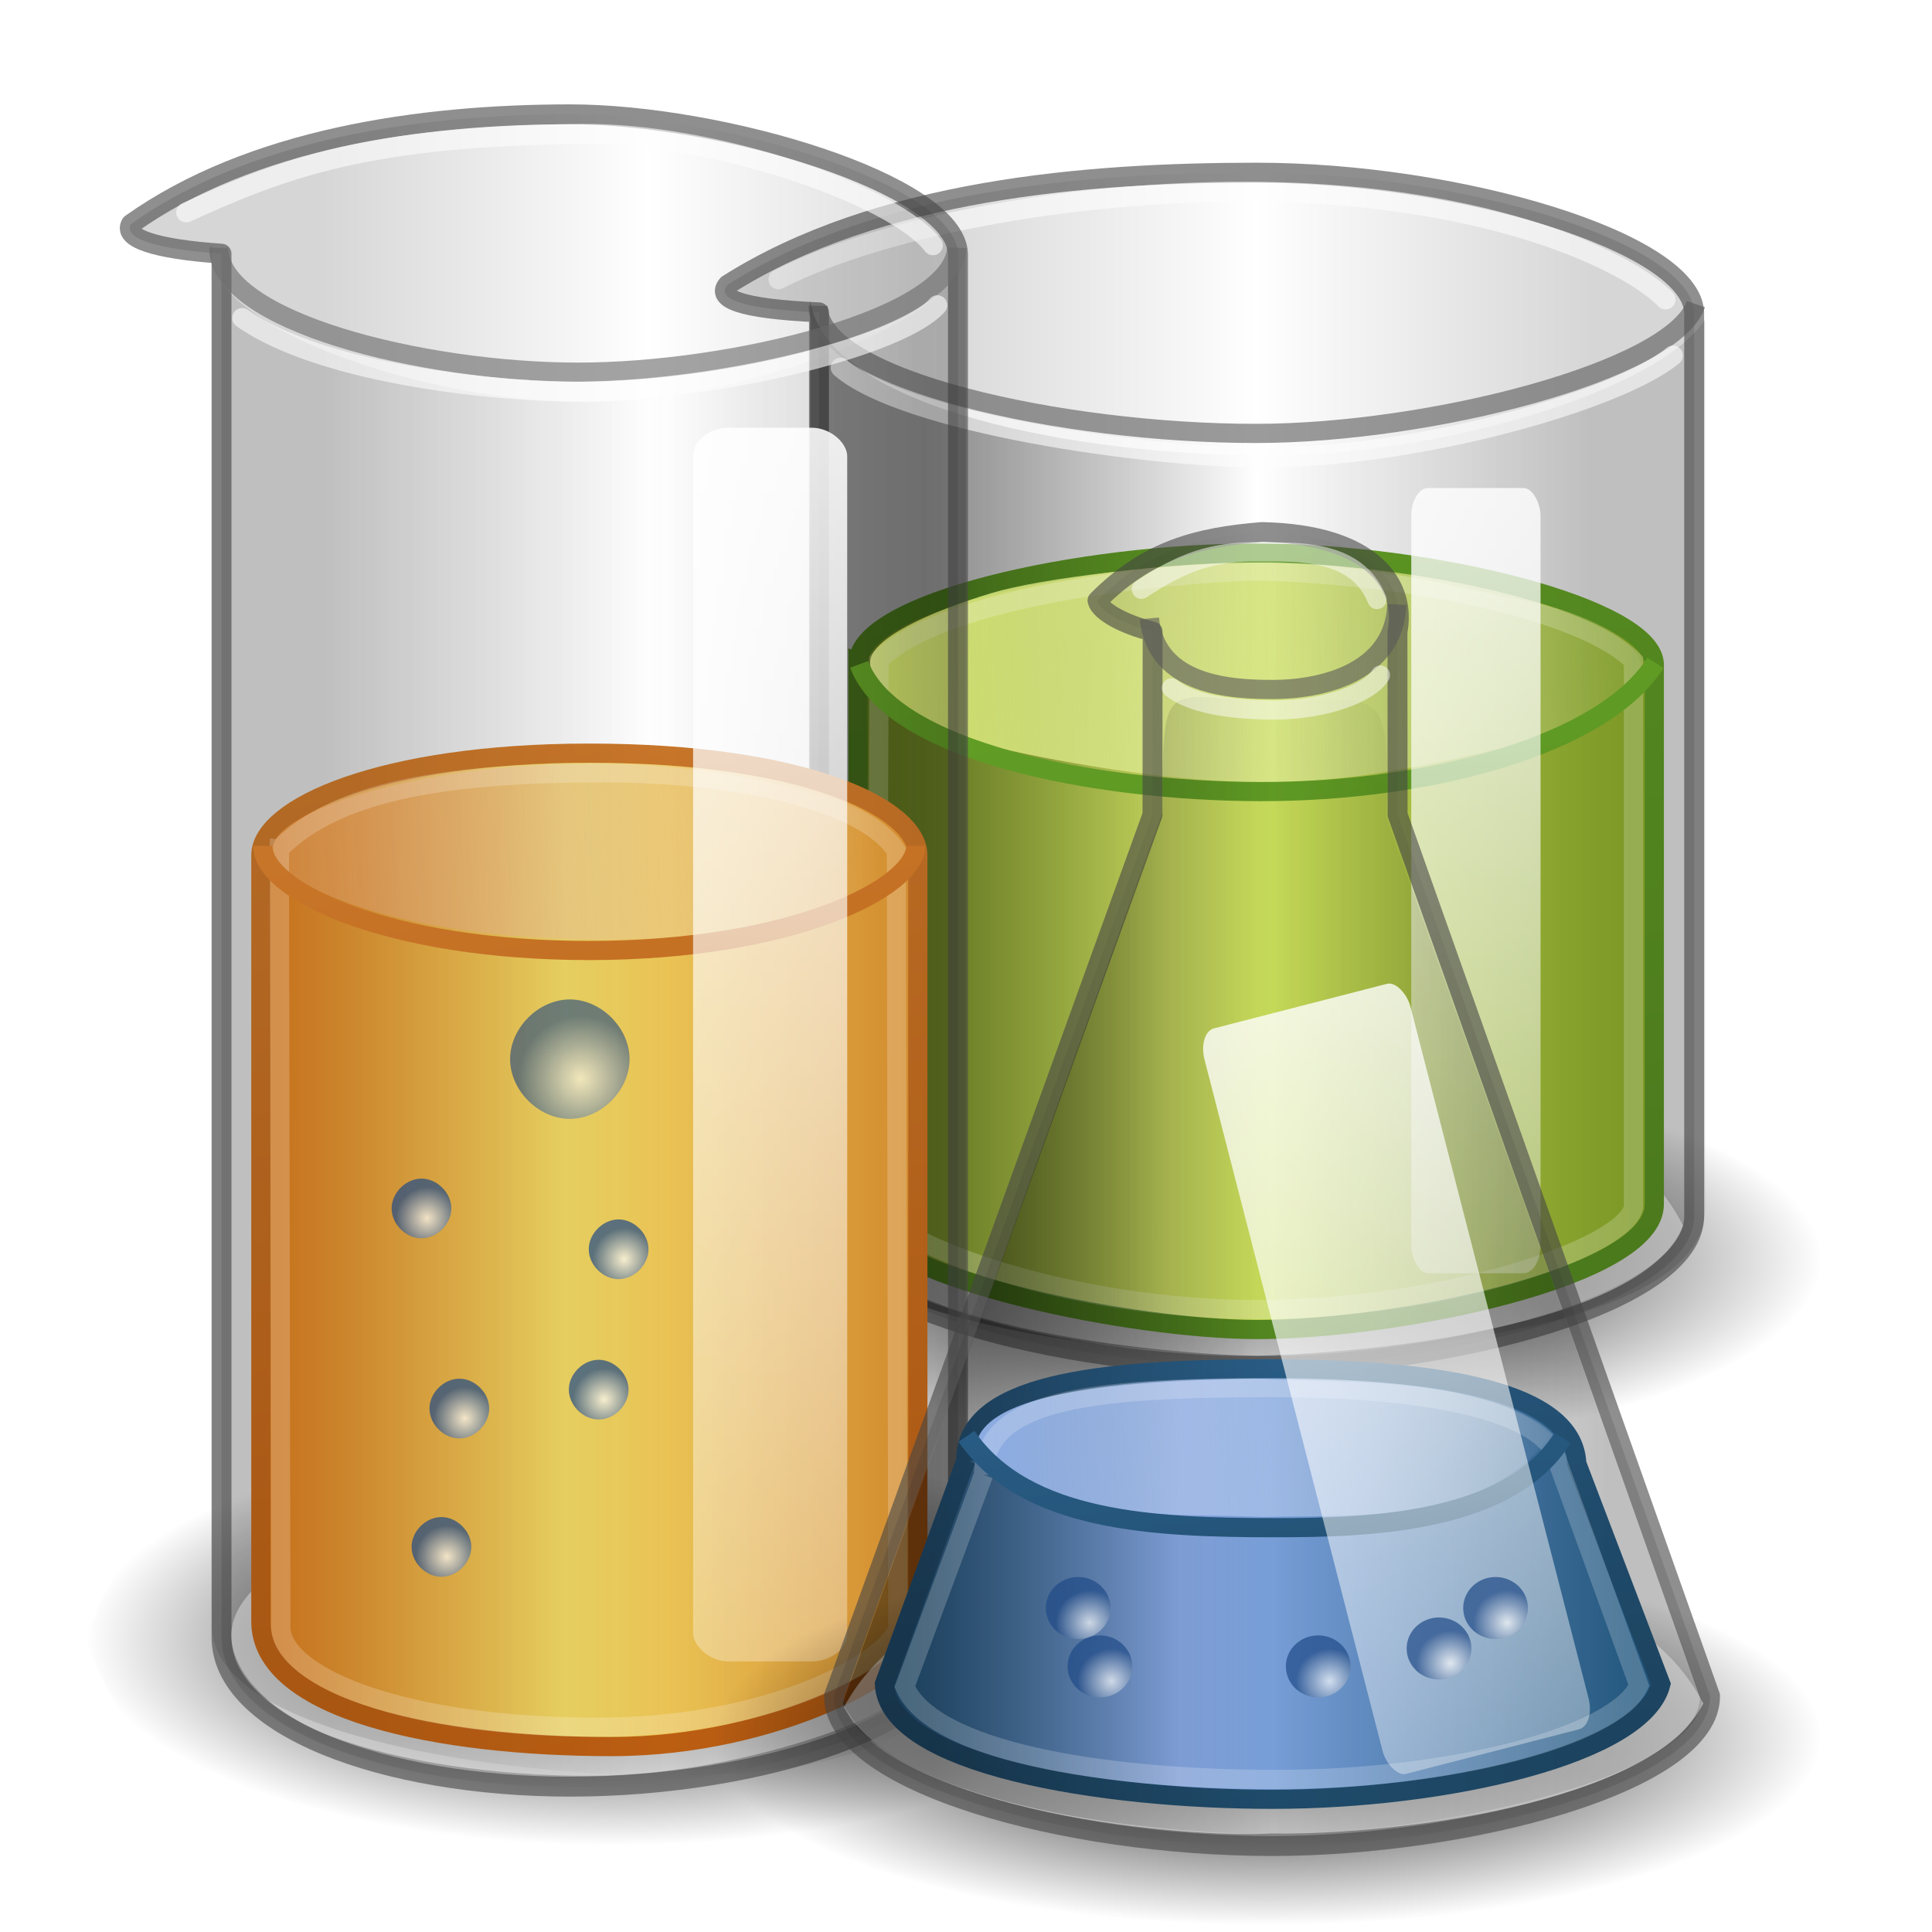 <?xml version="1.0" encoding="UTF-8" standalone="no"?>
<svg
   version="1.1"
   width="128"
   height="128"
   id="svg6860"
   xmlns:xlink="http://www.w3.org/1999/xlink"
   xmlns="http://www.w3.org/2000/svg"
   xmlns:svg="http://www.w3.org/2000/svg"
   xmlns:rdf="http://www.w3.org/1999/02/22-rdf-syntax-ns#"
   xmlns:cc="http://creativecommons.org/ns#"
   xmlns:dc="http://purl.org/dc/elements/1.1/">
  <defs
     id="defs6862">
    <linearGradient
       id="linearGradient8838">
      <stop
         id="stop8840"
         style="stop-color:#000000;stop-opacity:1"
         offset="0" />
      <stop
         id="stop8842"
         style="stop-color:#000000;stop-opacity:0"
         offset="1" />
    </linearGradient>
    <radialGradient
       xlink:href="#linearGradient8838"
       id="radialGradient3255"
       gradientUnits="userSpaceOnUse"
       gradientTransform="matrix(1.163,0,0,0.404,8.673,8.165)"
       cx="21.344"
       cy="14.125"
       fx="21.344"
       fy="14.125"
       r="11.969" />
    <linearGradient
       xlink:href="#linearGradient4241"
       id="linearGradient3257"
       gradientUnits="userSpaceOnUse"
       gradientTransform="matrix(0.999,0,0,0.932,9.733,-26.74)"
       x1="15"
       y1="23"
       x2="32"
       y2="23" />
    <linearGradient
       id="linearGradient4241">
      <stop
         id="stop4243"
         style="stop-color:#000000;stop-opacity:0.271"
         offset="0" />
      <stop
         id="stop4249"
         style="stop-color:#000000;stop-opacity:0"
         offset="0.5" />
      <stop
         id="stop4245"
         style="stop-color:#000000;stop-opacity:0.271"
         offset="1" />
    </linearGradient>
    <linearGradient
       xlink:href="#linearGradient4291"
       id="linearGradient3259"
       gradientUnits="userSpaceOnUse"
       gradientTransform="matrix(1.111,0,0,0.959,7.09,-26.384)"
       x1="15"
       y1="23"
       x2="32"
       y2="23" />
    <linearGradient
       id="linearGradient4291">
      <stop
         id="stop4293"
         style="stop-color:#8cab2a;stop-opacity:1"
         offset="0" />
      <stop
         id="stop4295"
         style="stop-color:#d7e866;stop-opacity:1"
         offset="0.379" />
      <stop
         id="stop4297"
         style="stop-color:#8cab2a;stop-opacity:1"
         offset="1" />
    </linearGradient>
    <linearGradient
       xlink:href="#linearGradient4281"
       id="linearGradient3261"
       gradientUnits="userSpaceOnUse"
       gradientTransform="matrix(1.111,0,0,0.959,7.09,-26.384)"
       x1="18.805"
       y1="5.8"
       x2="26.856"
       y2="43.218" />
    <linearGradient
       id="linearGradient4281">
      <stop
         id="stop4283"
         style="stop-color:#69aa28;stop-opacity:1"
         offset="0" />
      <stop
         id="stop4285"
         style="stop-color:#548820;stop-opacity:1"
         offset="1" />
    </linearGradient>
    <linearGradient
       xlink:href="#linearGradient4253"
       id="linearGradient3263"
       gradientUnits="userSpaceOnUse"
       gradientTransform="matrix(0.977,0,0,0.911,10.274,-23.712)"
       x1="15"
       y1="23"
       x2="32"
       y2="23" />
    <linearGradient
       id="linearGradient4253">
      <stop
         id="stop4255"
         style="stop-color:#000000;stop-opacity:0.351"
         offset="0" />
      <stop
         id="stop4257"
         style="stop-color:#000000;stop-opacity:0"
         offset="0.5" />
      <stop
         id="stop4259"
         style="stop-color:#000000;stop-opacity:0.106"
         offset="1" />
    </linearGradient>
    <linearGradient
       xlink:href="#linearGradient4299"
       id="linearGradient3265"
       gradientUnits="userSpaceOnUse"
       gradientTransform="matrix(1.119,0,0,1.05,7.474,-46.537)"
       x1="13.776"
       y1="44.446"
       x2="32.697"
       y2="43.446" />
    <linearGradient
       id="linearGradient4299">
      <stop
         id="stop4301"
         style="stop-color:#d7e866;stop-opacity:1"
         offset="0" />
      <stop
         id="stop4303"
         style="stop-color:#fbfbfb;stop-opacity:0"
         offset="1" />
    </linearGradient>
    <linearGradient
       xlink:href="#linearGradient4281"
       id="linearGradient3267"
       gradientUnits="userSpaceOnUse"
       gradientTransform="matrix(1.07,0,0,1.005,8.164,-42.125)"
       x1="22"
       y1="27.732"
       x2="29.624"
       y2="61.085" />
    <linearGradient
       xlink:href="#linearGradient9421"
       id="linearGradient3269"
       gradientUnits="userSpaceOnUse"
       gradientTransform="translate(-679.657,-79.785)"
       x1="718.251"
       y1="65.346"
       x2="718.5"
       y2="110.925" />
    <linearGradient
       id="linearGradient9421">
      <stop
         id="stop9423"
         style="stop-color:#ffffff;stop-opacity:1"
         offset="0" />
      <stop
         id="stop9425"
         style="stop-color:#ffffff;stop-opacity:0"
         offset="1" />
    </linearGradient>
    <filter
       x="-0.767"
       y="-0.129"
       width="2.533"
       height="1.257"
       color-interpolation-filters="sRGB"
       id="filter9752">
      <feGaussianBlur
         stdDeviation="1.037"
         id="feGaussianBlur9754" />
    </filter>
    <radialGradient
       xlink:href="#linearGradient8838"
       id="radialGradient3271"
       gradientUnits="userSpaceOnUse"
       gradientTransform="matrix(1.108,0,0,0.431,-6.581,17.344)"
       cx="21.344"
       cy="14.125"
       fx="21.344"
       fy="14.125"
       r="11.969" />
    <linearGradient
       xlink:href="#linearGradient4241"
       id="linearGradient3273"
       gradientUnits="userSpaceOnUse"
       gradientTransform="matrix(0.973,0,0,0.93,-4.952,-16.172)"
       x1="15"
       y1="23"
       x2="32"
       y2="23" />
    <linearGradient
       xlink:href="#linearGradient3956"
       id="linearGradient3275"
       gradientUnits="userSpaceOnUse"
       gradientTransform="matrix(1.1,0,0,0.933,-7.746,-14.865)"
       x1="15"
       y1="23"
       x2="32"
       y2="23" />
    <linearGradient
       id="linearGradient3956">
      <stop
         id="stop3958"
         style="stop-color:#e08223;stop-opacity:1"
         offset="0" />
      <stop
         id="stop3960"
         style="stop-color:#edd563;stop-opacity:1"
         offset="0.379" />
      <stop
         id="stop3962"
         style="stop-color:#e08223;stop-opacity:1"
         offset="1" />
    </linearGradient>
    <linearGradient
       xlink:href="#linearGradient3926"
       id="linearGradient3277"
       gradientUnits="userSpaceOnUse"
       gradientTransform="matrix(1.1,0,0,0.933,-7.746,-14.865)"
       x1="18.805"
       y1="5.8"
       x2="26.856"
       y2="43.218" />
    <linearGradient
       id="linearGradient3926">
      <stop
         id="stop3928"
         style="stop-color:#cd8033;stop-opacity:1"
         offset="0" />
      <stop
         id="stop3930"
         style="stop-color:#bb5e12;stop-opacity:1"
         offset="1" />
    </linearGradient>
    <radialGradient
       xlink:href="#linearGradient10367"
       id="radialGradient3279"
       gradientUnits="userSpaceOnUse"
       gradientTransform="matrix(0.57,0,0,0.57,-297.62,-116.713)"
       cx="550.625"
       cy="221.125"
       fx="550.625"
       fy="221.125"
       r="2.75" />
    <linearGradient
       id="linearGradient10367">
      <stop
         id="stop10369"
         style="stop-color:#ffffff;stop-opacity:1"
         offset="0" />
      <stop
         id="stop10371"
         style="stop-color:#204a87;stop-opacity:1"
         offset="1" />
    </linearGradient>
    <linearGradient
       xlink:href="#linearGradient4253-9"
       id="linearGradient3281"
       gradientUnits="userSpaceOnUse"
       gradientTransform="matrix(0.996,0,0,0.938,-4.975,-16.34)"
       x1="15"
       y1="23"
       x2="32"
       y2="23" />
    <linearGradient
       id="linearGradient4253-9">
      <stop
         id="stop4255-7"
         style="stop-color:#000000;stop-opacity:0.106"
         offset="0" />
      <stop
         id="stop4257-5"
         style="stop-color:#000000;stop-opacity:0"
         offset="0.5" />
      <stop
         id="stop4259-1"
         style="stop-color:#000000;stop-opacity:0.106"
         offset="1" />
    </linearGradient>
    <linearGradient
       xlink:href="#linearGradient3936"
       id="linearGradient3283"
       gradientUnits="userSpaceOnUse"
       gradientTransform="matrix(0.843,0,0,0.863,-3.741,-34.017)"
       x1="13.776"
       y1="44.446"
       x2="32.697"
       y2="43.446" />
    <linearGradient
       id="linearGradient3936">
      <stop
         id="stop3938"
         style="stop-color:#cd8033;stop-opacity:1"
         offset="0" />
      <stop
         id="stop3940"
         style="stop-color:#fbfbfb;stop-opacity:0"
         offset="1" />
    </linearGradient>
    <linearGradient
       xlink:href="#linearGradient3926"
       id="linearGradient3285"
       gradientUnits="userSpaceOnUse"
       gradientTransform="matrix(1.093,0,0,0.976,-7.599,-36.039)"
       x1="22"
       y1="27.732"
       x2="29.624"
       y2="61.085" />
    <linearGradient
       xlink:href="#linearGradient9421"
       id="linearGradient3287"
       gradientUnits="userSpaceOnUse"
       gradientTransform="translate(-697.07,-70.5)"
       x1="718.5"
       y1="56.875"
       x2="718.5"
       y2="110.925" />
    <filter
       x="-0.643"
       y="-0.081"
       width="2.286"
       height="1.163"
       color-interpolation-filters="sRGB"
       id="filter9752-2">
      <feGaussianBlur
         stdDeviation="1.037"
         id="feGaussianBlur9754-7" />
    </filter>
    <radialGradient
       xlink:href="#linearGradient10367"
       id="radialGradient3289"
       gradientUnits="userSpaceOnUse"
       gradientTransform="matrix(0.285,0,0,0.285,-143.603,-45.163)"
       cx="550.625"
       cy="221.125"
       fx="550.625"
       fy="221.125"
       r="2.75" />
    <radialGradient
       xlink:href="#linearGradient10367"
       id="radialGradient3291"
       gradientUnits="userSpaceOnUse"
       gradientTransform="matrix(0.285,0,0,0.285,-144.053,-41.688)"
       cx="550.625"
       cy="221.125"
       fx="550.625"
       fy="221.125"
       r="2.75" />
    <radialGradient
       xlink:href="#linearGradient8838"
       id="radialGradient3293"
       gradientUnits="userSpaceOnUse"
       gradientTransform="matrix(1.163,4.0417754e-8,-1.3721229e-8,0.395,8.674,20.288)"
       cx="21.344"
       cy="14.125"
       fx="21.344"
       fy="14.125"
       r="11.969" />
    <linearGradient
       xlink:href="#linearGradient4241"
       id="linearGradient3295"
       gradientUnits="userSpaceOnUse"
       gradientTransform="matrix(1,0,0,0.93,10.1,-14.682)"
       x1="15"
       y1="23"
       x2="32"
       y2="23" />
    <linearGradient
       xlink:href="#linearGradient4376"
       id="linearGradient3297"
       gradientUnits="userSpaceOnUse"
       gradientTransform="matrix(1.083,0,0,0.964,8.032,-14.779)"
       x1="15"
       y1="23"
       x2="32"
       y2="23" />
    <linearGradient
       id="linearGradient4376">
      <stop
         id="stop4378"
         style="stop-color:#2a648f;stop-opacity:1"
         offset="0" />
      <stop
         id="stop4380"
         style="stop-color:#8badea;stop-opacity:1"
         offset="0.379" />
      <stop
         id="stop4382"
         style="stop-color:#2a648f;stop-opacity:1"
         offset="1" />
    </linearGradient>
    <linearGradient
       xlink:href="#linearGradient4364"
       id="linearGradient3299"
       gradientUnits="userSpaceOnUse"
       gradientTransform="matrix(1.083,0,0,0.964,8.032,-14.779)"
       x1="18.805"
       y1="5.8"
       x2="26.856"
       y2="43.218" />
    <linearGradient
       id="linearGradient4364">
      <stop
         id="stop4366"
         style="stop-color:#4083c2;stop-opacity:1"
         offset="0" />
      <stop
         id="stop4368"
         style="stop-color:#1f4b6a;stop-opacity:1"
         offset="1" />
    </linearGradient>
    <linearGradient
       xlink:href="#linearGradient4253"
       id="linearGradient3301"
       gradientUnits="userSpaceOnUse"
       gradientTransform="matrix(1,0,0,0.93,10.1,-13.781)"
       x1="15"
       y1="23"
       x2="32"
       y2="23" />
    <linearGradient
       xlink:href="#linearGradient4384"
       id="linearGradient3303"
       gradientUnits="userSpaceOnUse"
       gradientTransform="matrix(0.838,0,0,1.001,13.702,-24.483)"
       x1="13.776"
       y1="44.446"
       x2="32.697"
       y2="43.446" />
    <linearGradient
       id="linearGradient4384">
      <stop
         id="stop4386"
         style="stop-color:#8badea;stop-opacity:1"
         offset="0" />
      <stop
         id="stop4388"
         style="stop-color:#fbfbfb;stop-opacity:0"
         offset="1" />
    </linearGradient>
    <linearGradient
       xlink:href="#linearGradient4364"
       id="linearGradient3305"
       gradientUnits="userSpaceOnUse"
       gradientTransform="matrix(1.087,0,0,1.025,7.906,-23.338)"
       x1="20.007"
       y1="20.094"
       x2="23.5"
       y2="47.798" />
    <linearGradient
       xlink:href="#linearGradient9421"
       id="linearGradient3327"
       gradientUnits="userSpaceOnUse"
       gradientTransform="translate(-629.657,-79.585)"
       x1="718.251"
       y1="65.346"
       x2="718.5"
       y2="110.925" />
    <radialGradient
       xlink:href="#linearGradient10367"
       id="radialGradient3309"
       gradientUnits="userSpaceOnUse"
       gradientTransform="matrix(0.309,0,0,0.296,-141.126,-42.462)"
       cx="550.625"
       cy="221.125"
       fx="550.625"
       fy="221.125"
       r="2.75" />
    <radialGradient
       xlink:href="#linearGradient10367"
       id="radialGradient3311"
       gradientUnits="userSpaceOnUse"
       gradientTransform="matrix(0.309,0,0,0.296,-135.097,-40.995)"
       cx="550.625"
       cy="221.125"
       fx="550.625"
       fy="221.125"
       r="2.75" />
    <radialGradient
       xlink:href="#linearGradient10367"
       id="radialGradient3313"
       gradientUnits="userSpaceOnUse"
       gradientTransform="matrix(0.285,0,0,0.285,-144.553,-50.188)"
       cx="550.625"
       cy="221.125"
       fx="550.625"
       fy="221.125"
       r="2.75" />
    <radialGradient
       xlink:href="#linearGradient10367"
       id="radialGradient3315"
       gradientUnits="userSpaceOnUse"
       gradientTransform="matrix(0.309,0,0,0.296,-140.58,-40.996)"
       cx="550.625"
       cy="221.125"
       fx="550.625"
       fy="221.125"
       r="2.75" />
    <radialGradient
       xlink:href="#linearGradient10367"
       id="radialGradient3317"
       gradientUnits="userSpaceOnUse"
       gradientTransform="matrix(0.309,0,0,0.296,-130.643,-42.462)"
       cx="550.625"
       cy="221.125"
       fx="550.625"
       fy="221.125"
       r="2.75" />
    <radialGradient
       xlink:href="#linearGradient10367"
       id="radialGradient3319"
       gradientUnits="userSpaceOnUse"
       gradientTransform="matrix(0.309,0,0,0.296,-132.063,-41.445)"
       cx="550.625"
       cy="221.125"
       fx="550.625"
       fy="221.125"
       r="2.75" />
    <radialGradient
       xlink:href="#linearGradient10367"
       id="radialGradient3321"
       gradientUnits="userSpaceOnUse"
       gradientTransform="matrix(0.285,0,0,0.285,-139.603,-49.163)"
       cx="550.625"
       cy="221.125"
       fx="550.625"
       fy="221.125"
       r="2.75" />
    <radialGradient
       xlink:href="#linearGradient10367"
       id="radialGradient3323"
       gradientUnits="userSpaceOnUse"
       gradientTransform="matrix(0.285,0,0,0.285,-140.103,-45.638)"
       cx="550.625"
       cy="221.125"
       fx="550.625"
       fy="221.125"
       r="2.75" />
  </defs>
  <g
     transform="matrix(2.638,0,0,2.638,-4.36,46.857)"
     id="layer1"
     style="display:inline">
    <path
       d="m 48.5,13.866 c -2.077,5.618 -9.811,5.962 -15,6.134 -5.306,-0.234 -12.778,-0.503 -15,-6.134 2.076,-5.62 9.811,-5.963 15,-6.135 5.306,0.234 12.78,0.503 15,6.135 z"
       id="path3278"
       style="color:#000000;display:inline;overflow:visible;visibility:visible;fill:url(#radialGradient3255);fill-opacity:1;fill-rule:nonzero;stroke:none;stroke-width:1;marker:none" />
    <path
       d="M 22.221,-9.917 V 12.769 c -0.019,2.264 6.19,3.781 10.99,3.781 4.888,0 11.008,-1.6 10.99,-3.781 V -9.917 c -0.071,-1.764 -5.906,-3.509 -10.99,-3.509 -4.278,0 -9.506,0.422 -13.282,2.813 -0.299,0.345 0.297,0.608 2.293,0.695 z"
       id="path2957"
       style="opacity:0.6;fill:url(#linearGradient3257);fill-opacity:1;stroke:#454545;stroke-width:0.5;stroke-linecap:butt;stroke-linejoin:round;stroke-miterlimit:4;stroke-dasharray:none;stroke-opacity:1" />
    <path
       d="m 43.922,13.017 c -0.909,2.378 -7.181,3.177 -10.645,3.266 -2.082,-0.004 -10.311,-0.659 -10.852,-3.663 1.849,-3.435 7.389,-3.469 10.852,-3.559 3.43,0.258 8.84,0.402 10.645,3.956 z"
       id="path4263"
       style="fill:#fbfbfb;fill-opacity:0.494;stroke:none" />
    <path
       d="M 23.2,-1.093 V 12.861 c 0.888,1.559 6.929,2.759 10,2.767 3.427,0.009 10.021,-1.293 10,-3.157 l 1.29e-4,-13.564 c -0.079,-1.409 -5.556,-2.78 -10,-2.78 -4.444,0 -10.021,1.234 -10,2.78 z"
       id="path4265"
       style="fill:url(#linearGradient3259);fill-opacity:1;stroke:url(#linearGradient3261);stroke-width:0.482px;stroke-linecap:butt;stroke-linejoin:miter;stroke-opacity:1" />
    <path
       d="m 22,-10.197 v 22.786 c -0.018,2.701 7.329,3.661 11.238,3.661 3.909,0 11.256,-0.797 11.238,-3.661 V -9.736 c -1.118,1.729 -6.445,3.411 -11.037,3.411 -4.624,0 -10.961,-1.14 -11.439,-3.872 z"
       id="path4251"
       style="fill:url(#linearGradient3263);fill-opacity:1;stroke:none" />
    <path
       d="m 42.874,-1.002 c 0,0.589 -0.993,1.429 -2.743,1.846 -1.75,0.417 -4.209,1.041 -6.683,1.041 -2.474,0 -5.4,-0.543 -7.15,-0.96 -1.75,-0.417 -2.794,-1.46 -2.794,-2.05 0,-0.589 1.491,-1.273 3.048,-1.742 1.239,-0.373 4.421,-0.768 6.895,-0.768 2.474,0 4.894,0.636 6.658,0.99 1.572,0.315 2.768,1.053 2.768,1.643 z"
       id="path4271"
       style="fill:url(#linearGradient3265);fill-opacity:1;stroke:none" />
    <path
       d="m 23.731,-1.191 -0.059,13.728 c 0.391,0.937 4.796,2.588 9.532,2.588 4.736,0 9.226,-1.53 9.472,-2.56 V -1.166 c -1.296,-1.282 -5.646,-2.17 -9.472,-2.258 -2.205,0.064 -7.748,0.574 -9.472,2.232 z"
       id="path2883"
       style="opacity:0.2;fill:none;stroke:#fefefe;stroke-width:0.482px;stroke-linecap:butt;stroke-linejoin:miter;stroke-opacity:1" />
    <path
       d="m 23.23,-1.077 c 0.801,2.165 5.846,3.188 10.079,3.195 4.24,0.007 8.614,-1.168 9.92,-3.233"
       id="path4417"
       style="fill:none;stroke:url(#linearGradient3267);stroke-width:0.482;stroke-linecap:butt;stroke-linejoin:miter;stroke-miterlimit:4;stroke-dasharray:none;stroke-opacity:1" />
    <path
       d="m 44.245,-10.124 c -0.561,1.669 -6.671,3.247 -11.055,3.247 -4.846,0 -11.012,-1.345 -10.993,-3.207"
       id="path4440"
       style="opacity:0.6;fill:none;stroke:#585858;stroke-width:0.482px;stroke-linecap:butt;stroke-linejoin:round;stroke-opacity:1" />
    <rect
       width="3.247"
       height="19.72"
       rx="0.428"
       ry="0.704"
       x="37.096"
       y="-5.505"
       id="rect9419"
       style="display:inline;fill:url(#linearGradient3269);fill-opacity:1;stroke:none;filter:url(#filter9752);enable-background:new" />
    <path
       d="m 43.484,-10.241 c -0.938,-0.955 -4.349,-2.614 -10.109,-2.704 -4.36,-0.068 -9.413,0.79 -12.17,2.198 m 1.561,2.218 c 1.61,1.391 7.679,2.258 10.624,2.258 3.81,0 8.895,-1.419 10.278,-2.562"
       id="path2884"
       style="opacity:0.6;fill:none;stroke:#fefefe;stroke-width:0.5;stroke-linecap:round;stroke-linejoin:round;stroke-miterlimit:4;stroke-dasharray:none;stroke-opacity:1" />
    <path
       d="M 30.314,23.425 C 28.479,29.043 21.644,29.387 17.058,29.559 12.369,29.325 5.766,29.056 3.802,23.425 c 1.834,-5.62 8.67,-5.963 13.256,-6.135 4.689,0.234 11.294,0.503 13.256,6.135 z"
       id="path3278-3"
       style="color:#000000;display:inline;overflow:visible;visibility:visible;fill:url(#radialGradient3271);fill-opacity:1;fill-rule:nonzero;stroke:none;stroke-width:1;marker:none" />
    <path
       d="m 7.216,-11.391 v 34.729 c -0.018,2.258 4.085,3.771 8.761,3.771 4.763,0 9.753,-1.596 9.735,-3.771 v -34.729 c -0.069,-1.76 -5.951,-3.5 -9.735,-3.5 -3.784,0 -8.026,0.615 -11.035,2.754 -0.198,0.35 0.572,0.628 2.274,0.746 z"
       id="path2957-3"
       style="opacity:0.6;fill:url(#linearGradient3273);fill-opacity:1;stroke:#454545;stroke-width:0.5;stroke-linecap:butt;stroke-linejoin:round;stroke-miterlimit:4;stroke-dasharray:none;stroke-opacity:1" />
    <path
       d="m 25.349,23.303 c 0,0.875 -0.964,1.745 -2.619,2.363 -1.656,0.619 -3.983,1.17 -6.324,1.17 -2.341,0 -4.744,-0.36 -6.399,-0.979 -1.656,-0.619 -2.544,-1.679 -2.544,-2.554 0,-0.875 0.964,-1.745 2.619,-2.363 1.656,-0.619 3.983,-0.979 6.324,-0.979 2.341,0 4.668,0.36 6.324,0.979 1.656,0.619 2.619,1.488 2.619,2.363 z"
       id="path4263-2"
       style="fill:#fbfbfb;fill-opacity:0.494;stroke:none" />
    <path
       d="M 8.204,3.718 V 22.941 c -0.021,2.267 4.492,3.161 8.808,3.161 4.19,0 7.679,-1.986 7.692,-2.836 V 3.718 c 0,-1.194 -2.863,-2.565 -8.255,-2.565 -5.213,0 -8.245,1.365 -8.245,2.565 z"
       id="path4265-3"
       style="fill:url(#linearGradient3275);fill-opacity:1;stroke:url(#linearGradient3277);stroke-width:0.482px;stroke-linecap:butt;stroke-linejoin:miter;stroke-opacity:1" />
    <path
       d="m 17.464,8.838 c 0,0.785 -0.715,1.5 -1.5,1.5 -0.785,0 -1.5,-0.715 -1.5,-1.5 0,-0.785 0.715,-1.5 1.5,-1.5 0.785,0 1.5,0.715 1.5,1.5 z"
       id="path10450"
       style="display:inline;opacity:0.6;fill:url(#radialGradient3279);fill-opacity:1;stroke:none;enable-background:new" />
    <path
       d="m 6.978,-11.649 v 34.713 c -0.019,2.781 7.471,3.77 11.455,3.77 3.984,0 7.489,-0.821 7.471,-3.77 v -34.605 c 0.019,1.827 -5.707,3.915 -9.691,3.874 -4.151,-0.043 -9.683,-2.006 -9.234,-3.982 z"
       id="path4251-8"
       style="fill:url(#linearGradient3281);fill-opacity:1;stroke:none" />
    <path
       d="m 24.326,3.625 c -0.002,0.968 -2.617,2.218 -7.589,2.218 -4.896,0 -8.208,-1.339 -8.224,-2.307 -0.014,-0.88 3.568,-2.123 7.945,-2.123 4.364,0 7.87,1.243 7.868,2.212 z"
       id="path4271-6"
       style="fill:url(#linearGradient3283);fill-opacity:1;stroke:none" />
    <path
       d="m 8.67,3.555 0.036,19.602 c 0.117,1.242 3.187,2.46 7.955,2.46 4.228,0 7.124,-1.549 7.539,-2.46 L 24.165,3.605 C 23.345,2.348 20.187,1.647 16.821,1.647 c -4.057,0 -6.713,0.47 -8.15,1.908 z"
       id="path2883-1"
       style="opacity:0.2;fill:none;stroke:#fefefe;stroke-width:0.482px;stroke-linecap:butt;stroke-linejoin:miter;stroke-opacity:1" />
    <path
       d="m 8.254,3.479 c -0.011,1.163 3.213,2.63 8.196,2.63 5.085,0 8.203,-1.571 8.203,-2.63"
       id="path4417-6"
       style="fill:none;stroke:url(#linearGradient3285);stroke-width:0.482;stroke-linecap:butt;stroke-linejoin:miter;stroke-miterlimit:4;stroke-dasharray:none;stroke-opacity:1" />
    <path
       d="m 25.679,-11.541 c -0.069,1.76 -5.606,3.126 -9.508,3.126 -3.902,0 -9.043,-1.283 -9.025,-3.126"
       id="path4440-0"
       style="opacity:0.6;fill:none;stroke:#686868;stroke-width:0.482px;stroke-linecap:butt;stroke-linejoin:round;stroke-opacity:1" />
    <rect
       width="3.87"
       height="30.557"
       rx="0.9"
       ry="0.704"
       x="19.06"
       y="-7.057"
       id="rect9419-9"
       style="display:inline;fill:url(#linearGradient3287);fill-opacity:1;stroke:none;filter:url(#filter9752-2);enable-background:new"
       transform="matrix(1,0,0,1.014,0,0.135)" />
    <path
       d="m 13.939,17.613 c -1.81e-4,0.393 -0.357,0.75 -0.75,0.75 -0.393,0 -0.75,-0.357 -0.75,-0.75 -1.81e-4,-0.393 0.357,-0.75 0.75,-0.75 0.393,0 0.75,0.358 0.75,0.75 z"
       id="path10456"
       style="display:inline;opacity:0.7;fill:url(#radialGradient3289);fill-opacity:1;stroke:none;enable-background:new" />
    <path
       d="m 25.083,-11.602 c -0.939,-1.242 -5.486,-2.844 -8.873,-2.798 -5.295,0.072 -7.366,0.824 -9.881,1.973 m 1.406,2.651 c 2.045,1.445 6.615,1.88 8.603,1.847 3.615,-0.058 7.98,-1.178 8.856,-2.168"
       id="path3922"
       style="opacity:0.6;fill:none;stroke:#fefefe;stroke-width:0.5;stroke-linecap:round;stroke-linejoin:round;stroke-miterlimit:4;stroke-dasharray:none;stroke-opacity:1" />
    <path
       d="m 13.489,21.088 c -1.81e-4,0.393 -0.357,0.75 -0.75,0.75 -0.393,0 -0.75,-0.357 -0.75,-0.75 -1.81e-4,-0.393 0.357,-0.75 0.75,-0.75 0.393,0 0.75,0.358 0.75,0.75 z"
       id="path10458"
       style="display:inline;opacity:0.7;fill:url(#radialGradient3291);fill-opacity:1;stroke:none;enable-background:new" />
    <path
       d="m 48.5,25.866 c -2.077,5.618 -9.811,5.962 -15,6.134 -5.306,-0.234 -12.778,-0.503 -15,-6.134 2.076,-5.62 9.811,-5.963 15,-6.135 5.306,0.234 12.78,0.503 15,6.135 z"
       id="path4302"
       style="color:#000000;display:inline;overflow:visible;visibility:visible;fill:url(#radialGradient3293);fill-opacity:1;fill-rule:nonzero;stroke:none;stroke-width:1;marker:none" />
    <path
       d="m 30.6,-1.9 -0.003,4.599 -7.997,22.13 c -0.019,2.156 5.764,3.771 11,3.771 4.893,0 11.019,-1.596 11,-3.771 l -7.847,-22.13 -0.003,-4.599 c 0.225,-1.164 -0.613,-2.443 -3.404,-2.5 -1.614,0.132 -2.866,0.451 -4.13,1.721 0.059,0.272 0.663,0.599 1.384,0.779 z"
       id="path4304"
       style="opacity:0.6;fill:url(#linearGradient3295);fill-opacity:1;stroke:#454545;stroke-width:0.5;stroke-linecap:butt;stroke-linejoin:round;stroke-miterlimit:4;stroke-dasharray:none;stroke-opacity:1" />
    <path
       d="m 44.429,25.019 c -1.244,2.511 -7.785,3.317 -10.855,3.266 -2.113,0.127 -9.219,-0.5 -10.725,-3.174 1.823,-3.378 7.31,-3.991 10.725,-4.079 3.381,0.254 9.075,0.491 10.855,3.987 z"
       id="path4306"
       style="fill:#fbfbfb;fill-opacity:0.494;stroke:none" />
    <path
       d="m 25.907,18.924 -2.043,5.61 c 0.104,2.025 5.417,2.892 9.75,2.892 4.333,0 9.31,-1.122 9.75,-2.892 l -2.111,-5.538 c -0.077,-1.825 -3.43,-2.38 -7.763,-2.38 -4.333,0 -7.603,0.397 -7.583,2.308 z"
       id="path4308"
       style="fill:url(#linearGradient3297);fill-opacity:1;stroke:url(#linearGradient3299);stroke-width:0.482px;stroke-linecap:butt;stroke-linejoin:miter;stroke-opacity:1" />
    <path
       d="m 30.85,2.631 -8.033,22.38 c 1.168,2.486 7.285,3.282 10.782,3.282 4,0 10.493,-1.321 10.798,-3.326 L 36.459,2.747 c 0.143,-3.598 -0.247,-2.838 -2.876,-2.906 -2.719,-0.071 -2.732,-0.743 -2.732,2.791 z"
       id="path4310"
       style="fill:url(#linearGradient3301);fill-opacity:1;stroke:none" />
    <path
       d="m 40.592,18.29 c -1.656,2.25 -4.901,1.988 -7.228,2.045 -2.419,-0.113 -5.382,0.238 -7.151,-1.976 0.531,-1.342 4.623,-1.439 6.95,-1.496 2.419,0.113 5.986,-0.054 7.429,1.427 z"
       id="path4312"
       style="fill:url(#linearGradient3303);fill-opacity:1;stroke:none" />
    <path
       d="m 26.354,19.278 -1.977,5.321 c 0.696,1.597 4.865,2.329 9.332,2.329 4.467,0 8.528,-1.101 9.103,-2.36 l -2.031,-5.596 c -0.207,-1.143 -2.734,-1.886 -7.2,-1.886 -4.679,0 -7.205,0.328 -7.227,2.192 z"
       id="path4314"
       style="opacity:0.2;fill:none;stroke:#fefefe;stroke-width:0.482px;stroke-linecap:butt;stroke-linejoin:miter;stroke-opacity:1" />
    <path
       d="m 25.926,18.31 c 1.472,2.154 4.709,2.295 7.776,2.295 2.317,0 5.847,-0.107 7.195,-2.253"
       id="path4316"
       style="fill:none;stroke:url(#linearGradient3305);stroke-width:0.482;stroke-linecap:butt;stroke-linejoin:miter;stroke-miterlimit:4;stroke-dasharray:none;stroke-opacity:1" />
    <path
       d="m 36.735,-2.581 c -0.071,1.76 -1.974,2.135 -3.108,2.135 -1.007,0 -2.938,-0.076 -3.108,-1.784"
       id="path4318"
       style="opacity:0.6;fill:none;stroke:#585858;stroke-width:0.482px;stroke-linecap:butt;stroke-linejoin:round;stroke-opacity:1" />
    <rect
       width="5.34"
       height="19.334"
       rx="0.428"
       ry="0.704"
       x="85.003"
       y="-4.919"
       transform="rotate(-14.442,110.023,211.858)"
       id="rect4320"
       style="display:inline;fill:url(#linearGradient3327);fill-opacity:1;stroke:none;filter:url(#filter9752);enable-background:new" />
    <path
       d="m 36.237,-2.705 c -0.516,-1.283 -2.032,-1.185 -2.918,-1.2 -1.235,-0.021 -1.993,0.277 -3.002,0.942 m 0.757,2.476 c 0.48,0.389 1.455,0.556 2.59,0.556 1.259,0 2.399,-0.429 2.657,-0.877"
       id="path4322"
       style="opacity:0.5;fill:none;stroke:#fefefe;stroke-width:0.482;stroke-linecap:round;stroke-linejoin:round;stroke-miterlimit:4;stroke-dasharray:none;stroke-opacity:1" />
    <path
       d="m 29.543,22.623 a 0.812,0.778 0 0 1 -1.625,0 0.812,0.778 0 1 1 1.625,0 z"
       id="path4326"
       style="display:inline;opacity:0.7;fill:url(#radialGradient3309);fill-opacity:1;stroke:none;enable-background:new" />
    <path
       d="m 35.572,24.089 a 0.812,0.778 0 0 1 -1.625,0 0.812,0.778 0 1 1 1.625,0 z"
       id="path4328"
       style="display:inline;opacity:0.7;fill:url(#radialGradient3311);fill-opacity:1;stroke:none;enable-background:new" />
    <path
       d="m 12.988,12.588 c -1.7e-4,0.393 -0.357,0.75 -0.75,0.75 -0.393,0 -0.75,-0.357 -0.75,-0.75 -1.7e-4,-0.393 0.357,-0.75 0.75,-0.75 0.393,0 0.75,0.358 0.75,0.75 z"
       id="path4360"
       style="display:inline;opacity:0.7;fill:url(#radialGradient3313);fill-opacity:1;stroke:none;enable-background:new" />
    <path
       d="m 30.089,24.089 a 0.812,0.778 0 0 1 -1.625,0 0.812,0.778 0 1 1 1.625,0 z"
       id="path4390"
       style="display:inline;opacity:0.7;fill:url(#radialGradient3315);fill-opacity:1;stroke:none;enable-background:new" />
    <path
       d="m 40.026,22.623 a 0.812,0.778 0 0 1 -1.625,0 0.812,0.778 0 1 1 1.625,0 z"
       id="path4394"
       style="display:inline;opacity:0.7;fill:url(#radialGradient3317);fill-opacity:1;stroke:none;enable-background:new" />
    <path
       d="m 38.606,23.639 a 0.812,0.778 0 0 1 -1.625,0 0.812,0.778 0 1 1 1.625,0 z"
       id="path4396"
       style="display:inline;opacity:0.7;fill:url(#radialGradient3319);fill-opacity:1;stroke:none;enable-background:new" />
    <path
       d="m 17.939,13.613 c -1.7e-4,0.393 -0.357,0.75 -0.75,0.75 -0.393,0 -0.75,-0.357 -0.75,-0.75 -1.7e-4,-0.393 0.357,-0.75 0.75,-0.75 0.393,0 0.75,0.358 0.75,0.75 z"
       id="path2961"
       style="display:inline;opacity:0.7;fill:url(#radialGradient3321);fill-opacity:1;stroke:none;enable-background:new" />
    <path
       d="m 17.439,17.138 c -1.7e-4,0.393 -0.357,0.75 -0.75,0.75 -0.393,0 -0.75,-0.357 -0.75,-0.75 -1.7e-4,-0.393 0.357,-0.75 0.75,-0.75 0.393,0 0.75,0.358 0.75,0.75 z"
       id="path2963"
       style="display:inline;opacity:0.7;fill:url(#radialGradient3323);fill-opacity:1;stroke:none;enable-background:new" />
  </g>
</svg>
